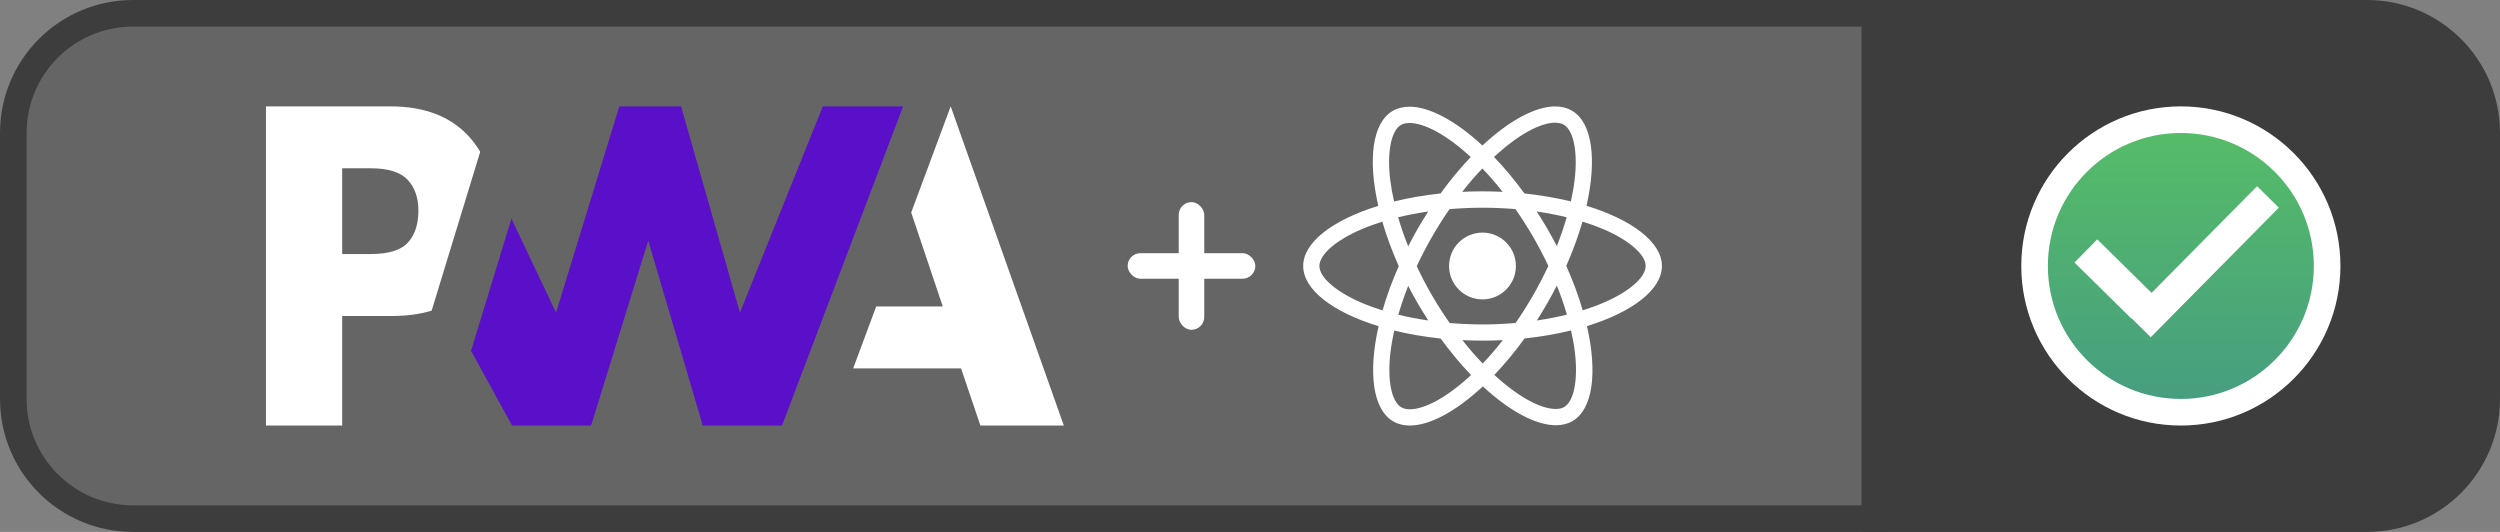 <svg width="94" height="20" viewBox="0 0 94 20" fill="none" xmlns="http://www.w3.org/2000/svg">
<rect x="0" y="0" width="94" height="20" fill="#808080" stroke="none"/>
<path d="M70.5 0.5H89C91.485 0.5 93.5 2.515 93.5 5V15C93.5 17.485 91.485 19.5 89 19.5H70.5V0.5Z" fill="#3D3D3D" stroke="#3D3D3D"/>
<circle cx="82" cy="10" r="5.5" fill="url(#paint0_linear)" stroke="white"/>
<rect x="80.05" y="11.871" width="6.85" height="1.15" transform="rotate(-45.326 80.05 11.871)" fill="white"/>
<rect x="78.857" y="9" width="3" height="1.222" transform="rotate(44.567 78.857 9)" fill="white"/>
<path d="M5 0.5H70.5V19.5H5C2.515 19.5 0.5 17.485 0.5 15V5C0.5 2.515 2.515 0.5 5 0.5Z" fill="#3D3D3D" fill-opacity="0.4" stroke="#3D3D3D"/>
<path d="M32.079 13.851L32.946 11.522H35.448L34.261 7.99L35.746 4L40 16H36.863L36.136 13.851H32.079Z" fill="white"/>
<path d="M29.403 16L33.957 4L30.938 4L27.822 11.755L25.607 4H23.286L20.908 11.755L19.23 8.221L17.712 13.19L19.253 16H22.225L24.374 9.046L26.424 16H29.403Z" fill="#5A0FC8"/>
<path d="M12.866 11.881H14.726C15.289 11.881 15.791 11.814 16.23 11.68L16.711 10.106L18.056 5.707C17.953 5.534 17.836 5.371 17.705 5.217C17.015 4.406 16.005 4 14.675 4H10V16H12.866V11.881ZM15.328 6.761C15.597 7.049 15.732 7.435 15.732 7.918C15.732 8.405 15.613 8.791 15.376 9.076C15.116 9.394 14.638 9.552 13.941 9.552H12.866V6.328H13.948C14.598 6.328 15.058 6.472 15.328 6.761Z" fill="white"/>
<rect x="44.32" y="7.6" width="0.96" height="4.8" rx="0.48" fill="white"/>
<rect x="42.4" y="9.52" width="4.8" height="0.96" rx="0.48" fill="white"/>
<path d="M62.488 10.001C62.488 9.109 61.369 8.263 59.653 7.738C60.049 5.991 59.873 4.602 59.098 4.157C58.919 4.052 58.71 4.003 58.482 4.003V4.615C58.608 4.615 58.71 4.64 58.795 4.687C59.169 4.901 59.332 5.717 59.205 6.766C59.175 7.024 59.125 7.296 59.065 7.573C58.526 7.442 57.938 7.34 57.319 7.274C56.948 6.766 56.563 6.304 56.175 5.901C57.072 5.068 57.913 4.612 58.485 4.612V4C57.729 4 56.739 4.538 55.738 5.472C54.738 4.544 53.748 4.011 52.992 4.011V4.623C53.561 4.623 54.405 5.077 55.301 5.903C54.916 6.307 54.531 6.766 54.166 7.274C53.544 7.34 52.956 7.442 52.417 7.576C52.354 7.301 52.307 7.035 52.274 6.78C52.145 5.73 52.305 4.915 52.676 4.698C52.758 4.648 52.865 4.626 52.992 4.626V4.014C52.761 4.014 52.552 4.063 52.37 4.168C51.598 4.612 51.425 6 51.824 7.741C50.113 8.268 49 9.111 49 10.001C49 10.894 50.119 11.74 51.834 12.265C51.439 14.011 51.614 15.401 52.39 15.846C52.569 15.951 52.777 16 53.008 16C53.764 16 54.754 15.462 55.755 14.528C56.756 15.456 57.745 15.989 58.501 15.989C58.732 15.989 58.941 15.94 59.123 15.835C59.895 15.39 60.068 14.003 59.67 12.262C61.374 11.737 62.488 10.891 62.488 10.001ZM58.908 8.169C58.806 8.524 58.68 8.889 58.537 9.254C58.424 9.035 58.306 8.815 58.177 8.595C58.05 8.375 57.916 8.161 57.781 7.952C58.171 8.01 58.548 8.081 58.908 8.169ZM57.649 11.095C57.435 11.465 57.215 11.817 56.986 12.144C56.577 12.179 56.162 12.199 55.744 12.199C55.329 12.199 54.914 12.179 54.507 12.146C54.279 11.82 54.056 11.471 53.841 11.103C53.632 10.743 53.443 10.378 53.27 10.01C53.44 9.642 53.632 9.274 53.839 8.914C54.053 8.543 54.273 8.191 54.501 7.864C54.911 7.829 55.326 7.81 55.744 7.81C56.159 7.81 56.574 7.829 56.981 7.862C57.209 8.189 57.432 8.537 57.646 8.905C57.855 9.265 58.045 9.631 58.218 9.999C58.045 10.367 57.855 10.735 57.649 11.095ZM58.537 10.738C58.685 11.105 58.812 11.474 58.916 11.831C58.556 11.918 58.177 11.993 57.784 12.05C57.919 11.839 58.053 11.622 58.18 11.399C58.306 11.18 58.424 10.957 58.537 10.738ZM55.749 13.668C55.494 13.404 55.238 13.111 54.985 12.789C55.233 12.8 55.485 12.808 55.741 12.808C55.999 12.808 56.255 12.803 56.505 12.789C56.258 13.111 56.002 13.404 55.749 13.668ZM53.704 12.05C53.313 11.993 52.937 11.921 52.577 11.833C52.678 11.479 52.805 11.114 52.948 10.748C53.061 10.968 53.179 11.188 53.308 11.408C53.437 11.627 53.569 11.842 53.704 12.05ZM55.736 6.335C55.991 6.598 56.247 6.892 56.5 7.214C56.252 7.203 55.999 7.194 55.744 7.194C55.485 7.194 55.23 7.2 54.98 7.214C55.227 6.892 55.483 6.598 55.736 6.335ZM53.701 7.952C53.566 8.164 53.432 8.381 53.305 8.603C53.179 8.823 53.061 9.043 52.948 9.263C52.799 8.894 52.673 8.526 52.569 8.169C52.929 8.084 53.308 8.01 53.701 7.952ZM51.213 11.391C50.24 10.976 49.61 10.433 49.61 10.001C49.61 9.57 50.24 9.024 51.213 8.612C51.45 8.51 51.708 8.419 51.975 8.334C52.131 8.873 52.338 9.433 52.593 10.007C52.34 10.578 52.137 11.136 51.983 11.671C51.711 11.586 51.452 11.493 51.213 11.391ZM52.692 15.316C52.318 15.102 52.156 14.286 52.283 13.237C52.313 12.979 52.362 12.707 52.423 12.429C52.962 12.561 53.55 12.663 54.169 12.729C54.54 13.237 54.925 13.698 55.312 14.102C54.416 14.934 53.575 15.39 53.003 15.39C52.879 15.387 52.775 15.363 52.692 15.316ZM59.213 13.223C59.343 14.272 59.183 15.088 58.812 15.305C58.73 15.354 58.622 15.377 58.496 15.377C57.927 15.377 57.083 14.923 56.187 14.097C56.571 13.693 56.956 13.234 57.322 12.726C57.943 12.66 58.532 12.559 59.07 12.424C59.134 12.701 59.183 12.968 59.213 13.223ZM60.272 11.391C60.035 11.493 59.777 11.583 59.51 11.669C59.354 11.13 59.147 10.57 58.892 9.996C59.145 9.425 59.348 8.867 59.502 8.331C59.774 8.417 60.033 8.51 60.275 8.612C61.248 9.026 61.877 9.57 61.877 10.001C61.875 10.433 61.245 10.979 60.272 11.391Z" fill="white"/>
<path d="M55.741 11.257C56.435 11.257 56.998 10.695 56.998 10.001C56.998 9.308 56.435 8.746 55.741 8.746C55.047 8.746 54.485 9.308 54.485 10.001C54.485 10.695 55.047 11.257 55.741 11.257Z" fill="white"/>
<defs>
<linearGradient id="paint0_linear" x1="82" y1="4" x2="82" y2="16" gradientUnits="userSpaceOnUse">
<stop stop-color="#57BF65"/>
<stop offset="1" stop-color="#459B82"/>
</linearGradient>
</defs>
</svg>
